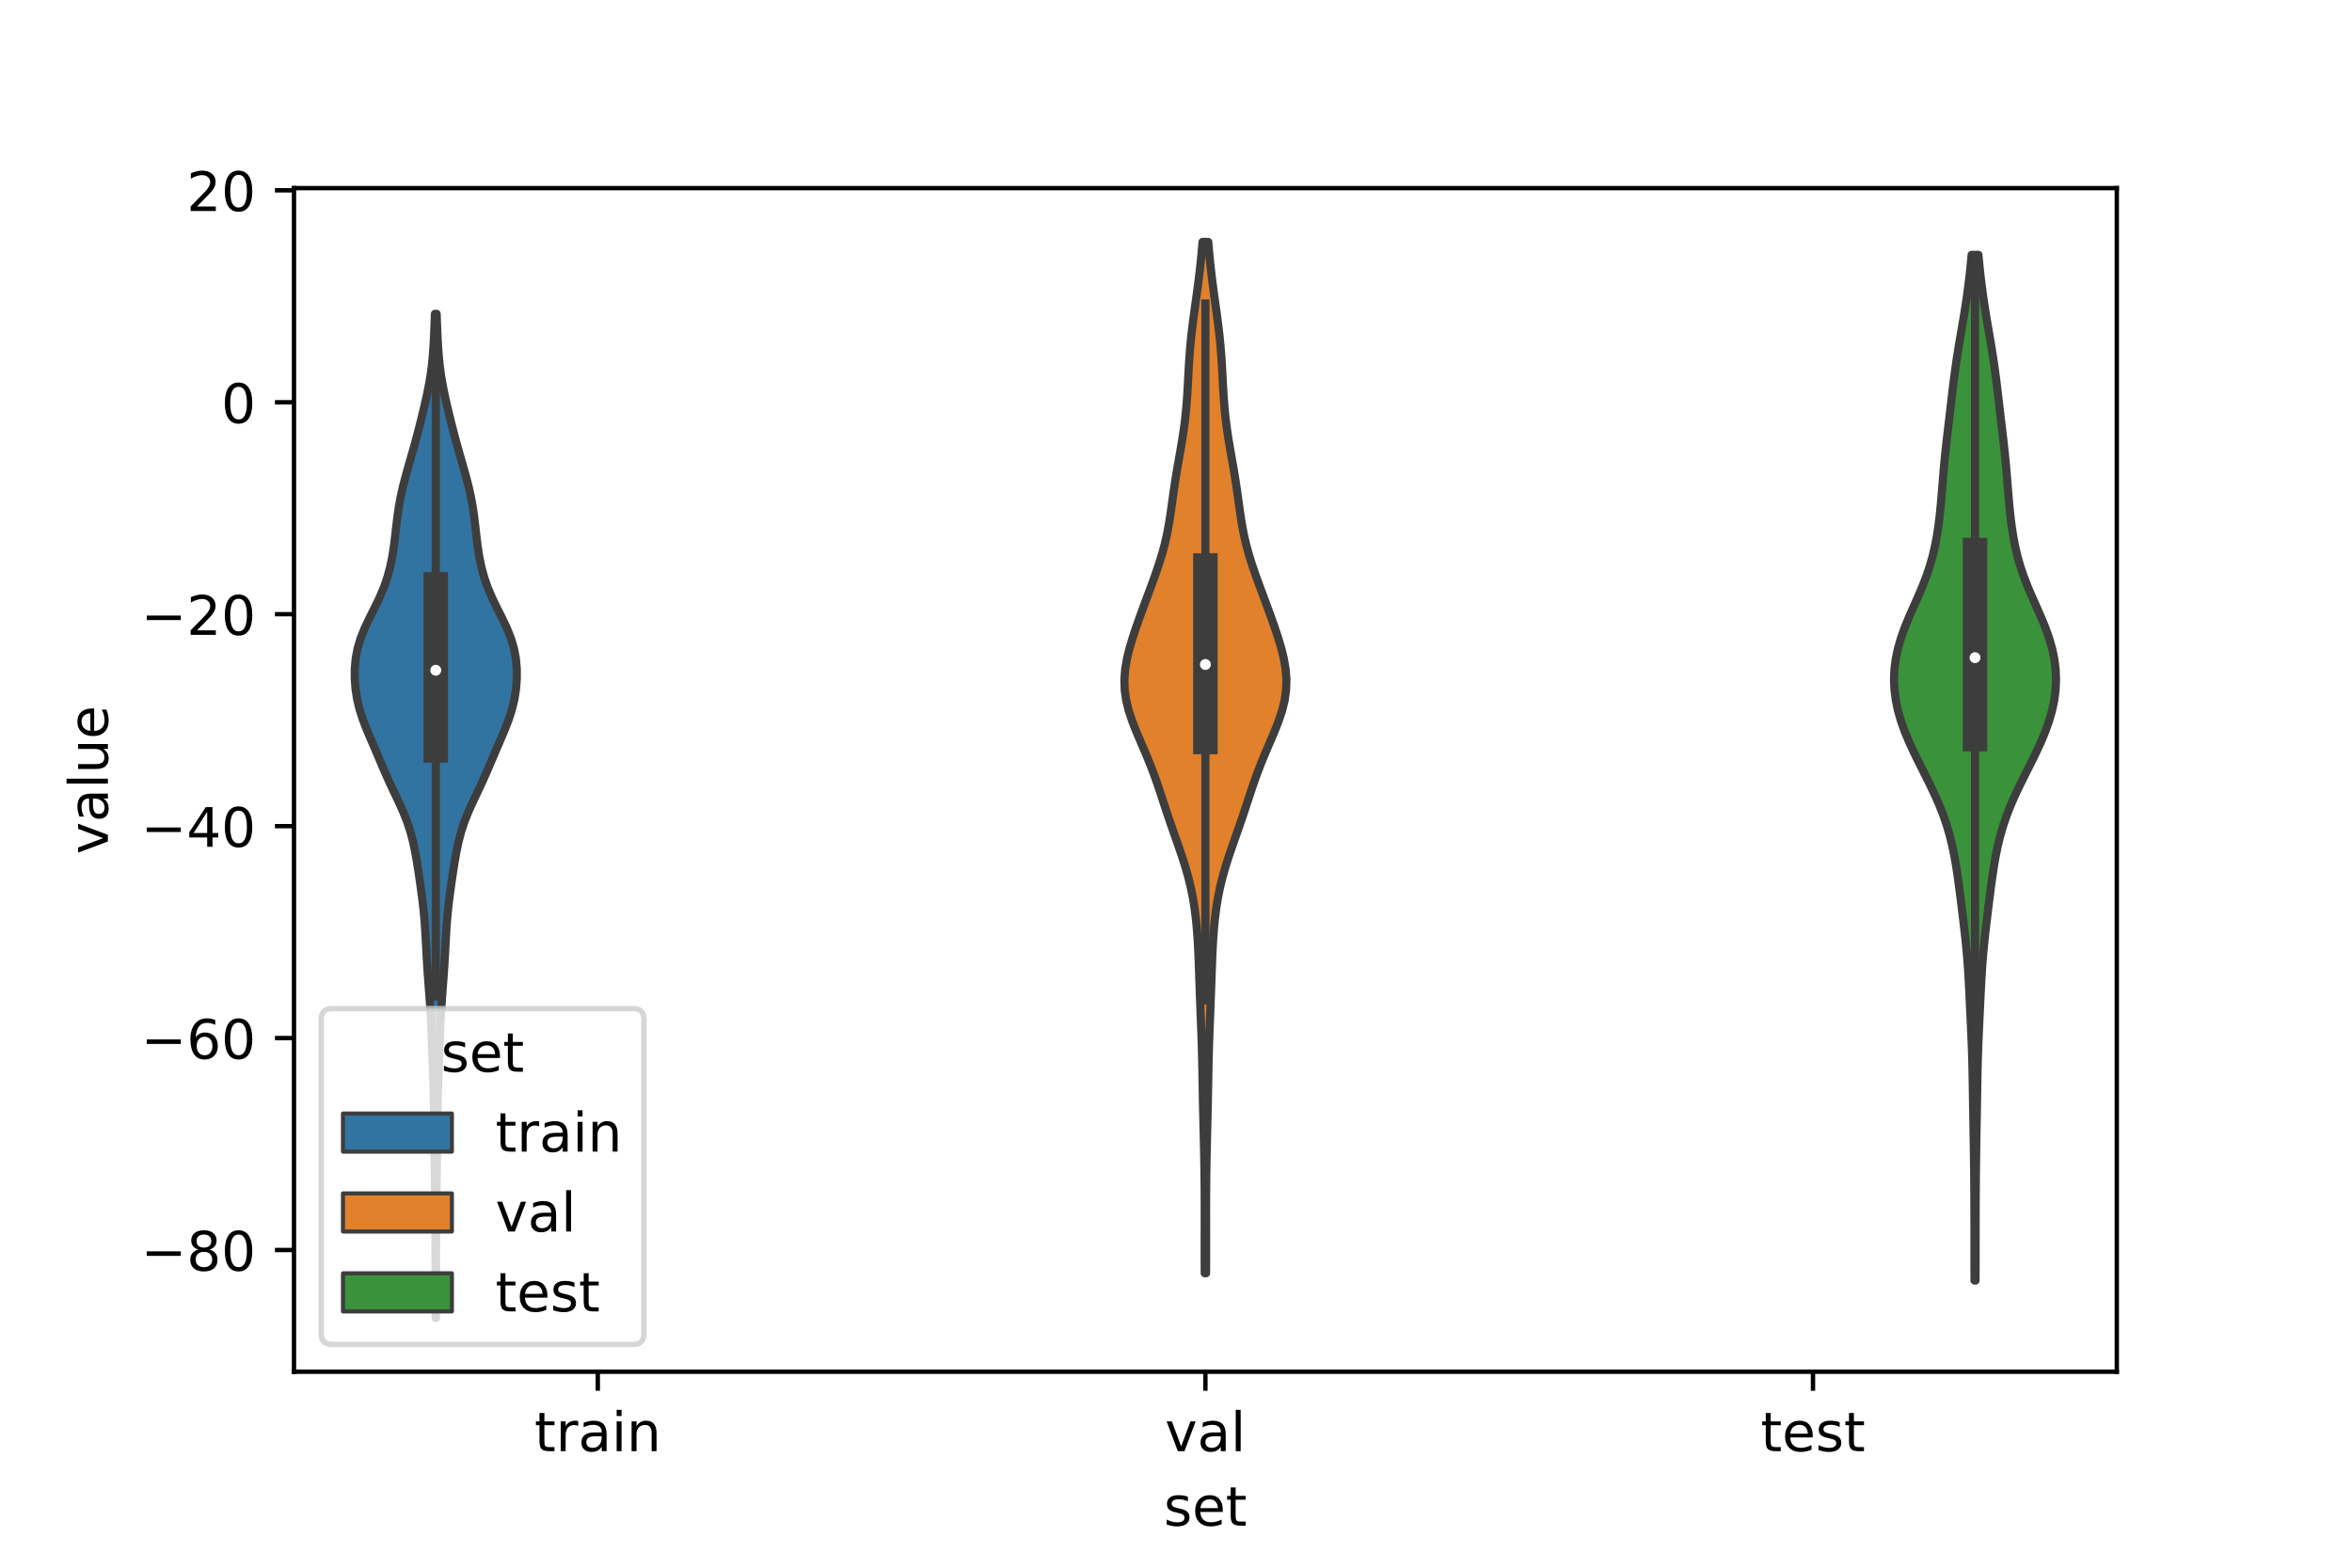 <?xml version="1.0" encoding="utf-8" standalone="no"?>
<!DOCTYPE svg PUBLIC "-//W3C//DTD SVG 1.1//EN"
  "http://www.w3.org/Graphics/SVG/1.1/DTD/svg11.dtd">
<!-- Created with matplotlib (https://matplotlib.org/) -->
<svg height="288pt" version="1.1" viewBox="0 0 432 288" width="432pt" xmlns="http://www.w3.org/2000/svg" xmlns:xlink="http://www.w3.org/1999/xlink">
 <defs>
  <style type="text/css">*{stroke-linecap:butt;stroke-linejoin:round;}</style>
 </defs>
 <g id="figure_1">
  <g id="patch_1">
   <path d="M 0 288 
L 432 288 
L 432 0 
L 0 0 
z
" style="fill:#ffffff;"/>
  </g>
  <g id="axes_1">
   <g id="patch_2">
    <path d="M 54 252 
L 388.8 252 
L 388.8 34.56 
L 54 34.56 
z
" style="fill:#ffffff;"/>
   </g>
   <g id="PolyCollection_1">
    <defs>
     <path d="M 80.082 -45.884 
L 79.998 -45.884 
L 79.994 -47.747 
L 79.993 -49.61 
L 79.995 -51.473 
L 79.995 -53.336 
L 79.994 -55.2 
L 79.99 -57.063 
L 79.983 -58.926 
L 79.972 -60.789 
L 79.959 -62.652 
L 79.943 -64.515 
L 79.925 -66.379 
L 79.906 -68.242 
L 79.886 -70.105 
L 79.865 -71.968 
L 79.842 -73.831 
L 79.819 -75.695 
L 79.797 -77.558 
L 79.778 -79.421 
L 79.759 -81.284 
L 79.737 -83.147 
L 79.705 -85.011 
L 79.662 -86.874 
L 79.606 -88.737 
L 79.542 -90.6 
L 79.476 -92.463 
L 79.41 -94.326 
L 79.346 -96.19 
L 79.277 -98.053 
L 79.195 -99.916 
L 79.093 -101.779 
L 78.971 -103.642 
L 78.835 -105.506 
L 78.693 -107.369 
L 78.558 -109.232 
L 78.436 -111.095 
L 78.329 -112.958 
L 78.231 -114.821 
L 78.128 -116.685 
L 78.001 -118.548 
L 77.837 -120.411 
L 77.632 -122.274 
L 77.394 -124.137 
L 77.135 -126.001 
L 76.861 -127.864 
L 76.568 -129.727 
L 76.237 -131.59 
L 75.841 -133.453 
L 75.346 -135.316 
L 74.726 -137.18 
L 73.975 -139.043 
L 73.127 -140.906 
L 72.239 -142.769 
L 71.37 -144.632 
L 70.545 -146.496 
L 69.753 -148.359 
L 68.961 -150.222 
L 68.158 -152.085 
L 67.368 -153.948 
L 66.647 -155.811 
L 66.047 -157.675 
L 65.598 -159.538 
L 65.305 -161.401 
L 65.16 -163.264 
L 65.162 -165.127 
L 65.325 -166.991 
L 65.676 -168.854 
L 66.229 -170.717 
L 66.974 -172.58 
L 67.856 -174.443 
L 68.793 -176.307 
L 69.693 -178.17 
L 70.486 -180.033 
L 71.137 -181.896 
L 71.645 -183.759 
L 72.031 -185.622 
L 72.326 -187.486 
L 72.56 -189.349 
L 72.769 -191.212 
L 72.992 -193.075 
L 73.262 -194.938 
L 73.604 -196.802 
L 74.023 -198.665 
L 74.507 -200.528 
L 75.032 -202.391 
L 75.568 -204.254 
L 76.096 -206.117 
L 76.601 -207.981 
L 77.084 -209.844 
L 77.547 -211.707 
L 77.992 -213.57 
L 78.41 -215.433 
L 78.784 -217.297 
L 79.097 -219.16 
L 79.339 -221.023 
L 79.516 -222.886 
L 79.643 -224.749 
L 79.738 -226.612 
L 79.814 -228.476 
L 79.879 -230.339 
L 80.201 -230.339 
L 80.201 -230.339 
L 80.266 -228.476 
L 80.342 -226.612 
L 80.437 -224.749 
L 80.564 -222.886 
L 80.741 -221.023 
L 80.983 -219.16 
L 81.296 -217.297 
L 81.67 -215.433 
L 82.088 -213.57 
L 82.533 -211.707 
L 82.996 -209.844 
L 83.479 -207.981 
L 83.984 -206.117 
L 84.512 -204.254 
L 85.048 -202.391 
L 85.573 -200.528 
L 86.057 -198.665 
L 86.476 -196.802 
L 86.818 -194.938 
L 87.088 -193.075 
L 87.311 -191.212 
L 87.52 -189.349 
L 87.754 -187.486 
L 88.049 -185.622 
L 88.435 -183.759 
L 88.943 -181.896 
L 89.594 -180.033 
L 90.387 -178.17 
L 91.287 -176.307 
L 92.224 -174.443 
L 93.106 -172.58 
L 93.851 -170.717 
L 94.404 -168.854 
L 94.755 -166.991 
L 94.918 -165.127 
L 94.92 -163.264 
L 94.775 -161.401 
L 94.482 -159.538 
L 94.033 -157.675 
L 93.433 -155.811 
L 92.712 -153.948 
L 91.922 -152.085 
L 91.119 -150.222 
L 90.327 -148.359 
L 89.535 -146.496 
L 88.71 -144.632 
L 87.841 -142.769 
L 86.953 -140.906 
L 86.105 -139.043 
L 85.354 -137.18 
L 84.734 -135.316 
L 84.239 -133.453 
L 83.843 -131.59 
L 83.512 -129.727 
L 83.219 -127.864 
L 82.945 -126.001 
L 82.686 -124.137 
L 82.448 -122.274 
L 82.243 -120.411 
L 82.079 -118.548 
L 81.952 -116.685 
L 81.849 -114.821 
L 81.751 -112.958 
L 81.644 -111.095 
L 81.522 -109.232 
L 81.387 -107.369 
L 81.245 -105.506 
L 81.109 -103.642 
L 80.987 -101.779 
L 80.885 -99.916 
L 80.803 -98.053 
L 80.734 -96.19 
L 80.67 -94.326 
L 80.604 -92.463 
L 80.538 -90.6 
L 80.474 -88.737 
L 80.418 -86.874 
L 80.375 -85.011 
L 80.343 -83.147 
L 80.321 -81.284 
L 80.302 -79.421 
L 80.283 -77.558 
L 80.261 -75.695 
L 80.238 -73.831 
L 80.215 -71.968 
L 80.194 -70.105 
L 80.174 -68.242 
L 80.155 -66.379 
L 80.137 -64.515 
L 80.121 -62.652 
L 80.108 -60.789 
L 80.097 -58.926 
L 80.09 -57.063 
L 80.086 -55.2 
L 80.085 -53.336 
L 80.085 -51.473 
L 80.087 -49.61 
L 80.086 -47.747 
L 80.082 -45.884 
z
" id="m69638e356c" style="stroke:#3d3d3d;stroke-width:1.5;"/>
    </defs>
    <g clip-path="url(#p23a1c3b9c9)">
     <use style="fill:#3274a1;stroke:#3d3d3d;stroke-width:1.5;" x="0" xlink:href="#m69638e356c" y="288"/>
    </g>
   </g>
   <g id="PolyCollection_2">
    <defs>
     <path d="M 221.521 -54.091 
L 221.279 -54.091 
L 221.27 -56.005 
L 221.266 -57.919 
L 221.267 -59.833 
L 221.27 -61.747 
L 221.273 -63.66 
L 221.274 -65.574 
L 221.271 -67.488 
L 221.262 -69.402 
L 221.246 -71.316 
L 221.222 -73.229 
L 221.189 -75.143 
L 221.15 -77.057 
L 221.105 -78.971 
L 221.058 -80.884 
L 221.011 -82.798 
L 220.968 -84.712 
L 220.93 -86.626 
L 220.896 -88.54 
L 220.862 -90.453 
L 220.826 -92.367 
L 220.781 -94.281 
L 220.727 -96.195 
L 220.662 -98.109 
L 220.589 -100.022 
L 220.513 -101.936 
L 220.438 -103.85 
L 220.367 -105.764 
L 220.3 -107.677 
L 220.235 -109.591 
L 220.166 -111.505 
L 220.084 -113.419 
L 219.979 -115.333 
L 219.842 -117.246 
L 219.659 -119.16 
L 219.42 -121.074 
L 219.113 -122.988 
L 218.73 -124.902 
L 218.265 -126.815 
L 217.722 -128.729 
L 217.113 -130.643 
L 216.459 -132.557 
L 215.785 -134.47 
L 215.114 -136.384 
L 214.462 -138.298 
L 213.829 -140.212 
L 213.202 -142.126 
L 212.559 -144.039 
L 211.875 -145.953 
L 211.137 -147.867 
L 210.345 -149.781 
L 209.523 -151.695 
L 208.708 -153.608 
L 207.955 -155.522 
L 207.318 -157.436 
L 206.847 -159.35 
L 206.576 -161.264 
L 206.52 -163.177 
L 206.669 -165.091 
L 206.998 -167.005 
L 207.467 -168.919 
L 208.037 -170.832 
L 208.673 -172.746 
L 209.349 -174.66 
L 210.048 -176.574 
L 210.759 -178.488 
L 211.469 -180.401 
L 212.163 -182.315 
L 212.821 -184.229 
L 213.419 -186.143 
L 213.939 -188.057 
L 214.374 -189.97 
L 214.728 -191.884 
L 215.024 -193.798 
L 215.29 -195.712 
L 215.554 -197.625 
L 215.838 -199.539 
L 216.148 -201.453 
L 216.48 -203.367 
L 216.818 -205.281 
L 217.141 -207.194 
L 217.432 -209.108 
L 217.678 -211.022 
L 217.875 -212.936 
L 218.026 -214.85 
L 218.145 -216.763 
L 218.246 -218.677 
L 218.349 -220.591 
L 218.471 -222.505 
L 218.624 -224.418 
L 218.813 -226.332 
L 219.037 -228.246 
L 219.287 -230.16 
L 219.552 -232.074 
L 219.818 -233.987 
L 220.073 -235.901 
L 220.31 -237.815 
L 220.524 -239.729 
L 220.712 -241.643 
L 220.873 -243.556 
L 221.927 -243.556 
L 221.927 -243.556 
L 222.088 -241.643 
L 222.276 -239.729 
L 222.49 -237.815 
L 222.727 -235.901 
L 222.982 -233.987 
L 223.248 -232.074 
L 223.513 -230.16 
L 223.763 -228.246 
L 223.987 -226.332 
L 224.176 -224.418 
L 224.329 -222.505 
L 224.451 -220.591 
L 224.554 -218.677 
L 224.655 -216.763 
L 224.774 -214.85 
L 224.925 -212.936 
L 225.122 -211.022 
L 225.368 -209.108 
L 225.659 -207.194 
L 225.982 -205.281 
L 226.32 -203.367 
L 226.652 -201.453 
L 226.962 -199.539 
L 227.246 -197.625 
L 227.51 -195.712 
L 227.776 -193.798 
L 228.072 -191.884 
L 228.426 -189.97 
L 228.861 -188.057 
L 229.381 -186.143 
L 229.979 -184.229 
L 230.637 -182.315 
L 231.331 -180.401 
L 232.041 -178.488 
L 232.752 -176.574 
L 233.451 -174.66 
L 234.127 -172.746 
L 234.763 -170.832 
L 235.333 -168.919 
L 235.802 -167.005 
L 236.131 -165.091 
L 236.28 -163.177 
L 236.224 -161.264 
L 235.953 -159.35 
L 235.482 -157.436 
L 234.845 -155.522 
L 234.092 -153.608 
L 233.277 -151.695 
L 232.455 -149.781 
L 231.663 -147.867 
L 230.925 -145.953 
L 230.241 -144.039 
L 229.598 -142.126 
L 228.971 -140.212 
L 228.338 -138.298 
L 227.686 -136.384 
L 227.015 -134.47 
L 226.341 -132.557 
L 225.687 -130.643 
L 225.078 -128.729 
L 224.535 -126.815 
L 224.07 -124.902 
L 223.687 -122.988 
L 223.38 -121.074 
L 223.141 -119.16 
L 222.958 -117.246 
L 222.821 -115.333 
L 222.716 -113.419 
L 222.634 -111.505 
L 222.565 -109.591 
L 222.5 -107.677 
L 222.433 -105.764 
L 222.362 -103.85 
L 222.287 -101.936 
L 222.211 -100.022 
L 222.138 -98.109 
L 222.073 -96.195 
L 222.019 -94.281 
L 221.974 -92.367 
L 221.938 -90.453 
L 221.904 -88.54 
L 221.87 -86.626 
L 221.832 -84.712 
L 221.789 -82.798 
L 221.742 -80.884 
L 221.695 -78.971 
L 221.65 -77.057 
L 221.611 -75.143 
L 221.578 -73.229 
L 221.554 -71.316 
L 221.538 -69.402 
L 221.529 -67.488 
L 221.526 -65.574 
L 221.527 -63.66 
L 221.53 -61.747 
L 221.533 -59.833 
L 221.534 -57.919 
L 221.53 -56.005 
L 221.521 -54.091 
z
" id="m59a3f25906" style="stroke:#3d3d3d;stroke-width:1.5;"/>
    </defs>
    <g clip-path="url(#p23a1c3b9c9)">
     <use style="fill:#e1812c;stroke:#3d3d3d;stroke-width:1.5;" x="0" xlink:href="#m59a3f25906" y="288"/>
    </g>
   </g>
   <g id="PolyCollection_3">
    <defs>
     <path d="M 362.851 -52.749 
L 362.669 -52.749 
L 362.662 -54.652 
L 362.657 -56.555 
L 362.656 -58.459 
L 362.656 -60.362 
L 362.655 -62.266 
L 362.652 -64.169 
L 362.646 -66.072 
L 362.636 -67.976 
L 362.623 -69.879 
L 362.607 -71.783 
L 362.587 -73.686 
L 362.564 -75.589 
L 362.536 -77.493 
L 362.505 -79.396 
L 362.471 -81.3 
L 362.437 -83.203 
L 362.404 -85.106 
L 362.374 -87.01 
L 362.343 -88.913 
L 362.308 -90.817 
L 362.265 -92.72 
L 362.209 -94.623 
L 362.14 -96.527 
L 362.059 -98.43 
L 361.972 -100.334 
L 361.882 -102.237 
L 361.791 -104.14 
L 361.699 -106.044 
L 361.599 -107.947 
L 361.483 -109.851 
L 361.345 -111.754 
L 361.18 -113.657 
L 360.989 -115.561 
L 360.776 -117.464 
L 360.55 -119.368 
L 360.317 -121.271 
L 360.08 -123.174 
L 359.836 -125.078 
L 359.576 -126.981 
L 359.288 -128.885 
L 358.956 -130.788 
L 358.563 -132.691 
L 358.091 -134.595 
L 357.53 -136.498 
L 356.87 -138.402 
L 356.113 -140.305 
L 355.269 -142.208 
L 354.357 -144.112 
L 353.406 -146.015 
L 352.446 -147.919 
L 351.512 -149.822 
L 350.635 -151.725 
L 349.844 -153.629 
L 349.164 -155.532 
L 348.615 -157.436 
L 348.212 -159.339 
L 347.965 -161.242 
L 347.88 -163.146 
L 347.959 -165.049 
L 348.2 -166.953 
L 348.601 -168.856 
L 349.15 -170.759 
L 349.829 -172.663 
L 350.607 -174.566 
L 351.444 -176.47 
L 352.291 -178.373 
L 353.101 -180.276 
L 353.838 -182.18 
L 354.477 -184.083 
L 355.012 -185.987 
L 355.447 -187.89 
L 355.796 -189.793 
L 356.077 -191.697 
L 356.304 -193.6 
L 356.492 -195.504 
L 356.655 -197.407 
L 356.807 -199.31 
L 356.962 -201.214 
L 357.132 -203.117 
L 357.322 -205.021 
L 357.532 -206.924 
L 357.754 -208.827 
L 357.982 -210.731 
L 358.206 -212.634 
L 358.428 -214.538 
L 358.651 -216.441 
L 358.884 -218.344 
L 359.136 -220.248 
L 359.414 -222.151 
L 359.715 -224.055 
L 360.034 -225.958 
L 360.361 -227.861 
L 360.682 -229.765 
L 360.988 -231.668 
L 361.271 -233.572 
L 361.528 -235.475 
L 361.757 -237.378 
L 361.96 -239.282 
L 362.139 -241.185 
L 363.381 -241.185 
L 363.381 -241.185 
L 363.56 -239.282 
L 363.763 -237.378 
L 363.992 -235.475 
L 364.249 -233.572 
L 364.532 -231.668 
L 364.838 -229.765 
L 365.159 -227.861 
L 365.486 -225.958 
L 365.805 -224.055 
L 366.106 -222.151 
L 366.384 -220.248 
L 366.636 -218.344 
L 366.869 -216.441 
L 367.092 -214.538 
L 367.314 -212.634 
L 367.538 -210.731 
L 367.766 -208.827 
L 367.988 -206.924 
L 368.198 -205.021 
L 368.388 -203.117 
L 368.558 -201.214 
L 368.713 -199.31 
L 368.865 -197.407 
L 369.028 -195.504 
L 369.216 -193.6 
L 369.443 -191.697 
L 369.724 -189.793 
L 370.073 -187.89 
L 370.508 -185.987 
L 371.043 -184.083 
L 371.682 -182.18 
L 372.419 -180.276 
L 373.229 -178.373 
L 374.076 -176.47 
L 374.913 -174.566 
L 375.691 -172.663 
L 376.37 -170.759 
L 376.919 -168.856 
L 377.32 -166.953 
L 377.561 -165.049 
L 377.64 -163.146 
L 377.555 -161.242 
L 377.308 -159.339 
L 376.905 -157.436 
L 376.356 -155.532 
L 375.676 -153.629 
L 374.885 -151.725 
L 374.008 -149.822 
L 373.074 -147.919 
L 372.114 -146.015 
L 371.163 -144.112 
L 370.251 -142.208 
L 369.407 -140.305 
L 368.65 -138.402 
L 367.99 -136.498 
L 367.429 -134.595 
L 366.957 -132.691 
L 366.564 -130.788 
L 366.232 -128.885 
L 365.944 -126.981 
L 365.684 -125.078 
L 365.44 -123.174 
L 365.203 -121.271 
L 364.97 -119.368 
L 364.744 -117.464 
L 364.531 -115.561 
L 364.34 -113.657 
L 364.175 -111.754 
L 364.037 -109.851 
L 363.921 -107.947 
L 363.821 -106.044 
L 363.729 -104.14 
L 363.638 -102.237 
L 363.548 -100.334 
L 363.461 -98.43 
L 363.38 -96.527 
L 363.311 -94.623 
L 363.255 -92.72 
L 363.212 -90.817 
L 363.177 -88.913 
L 363.146 -87.01 
L 363.116 -85.106 
L 363.083 -83.203 
L 363.049 -81.3 
L 363.015 -79.396 
L 362.984 -77.493 
L 362.956 -75.589 
L 362.933 -73.686 
L 362.913 -71.783 
L 362.897 -69.879 
L 362.884 -67.976 
L 362.874 -66.072 
L 362.868 -64.169 
L 362.865 -62.266 
L 362.864 -60.362 
L 362.864 -58.459 
L 362.863 -56.555 
L 362.858 -54.652 
L 362.851 -52.749 
z
" id="ma7976e8ee6" style="stroke:#3d3d3d;stroke-width:1.5;"/>
    </defs>
    <g clip-path="url(#p23a1c3b9c9)">
     <use style="fill:#3a923a;stroke:#3d3d3d;stroke-width:1.5;" x="0" xlink:href="#ma7976e8ee6" y="288"/>
    </g>
   </g>
   <g id="patch_3">
    <path clip-path="url(#p23a1c3b9c9)" d="M 109.8 73.9 
L 109.8 73.9 
L 109.8 73.9 
L 109.8 73.9 
z
" style="fill:#3274a1;stroke:#3d3d3d;stroke-linejoin:miter;stroke-width:0.75;"/>
   </g>
   <g id="patch_4">
    <path clip-path="url(#p23a1c3b9c9)" d="M 109.8 73.9 
L 109.8 73.9 
L 109.8 73.9 
L 109.8 73.9 
z
" style="fill:#e1812c;stroke:#3d3d3d;stroke-linejoin:miter;stroke-width:0.75;"/>
   </g>
   <g id="patch_5">
    <path clip-path="url(#p23a1c3b9c9)" d="M 109.8 73.9 
L 109.8 73.9 
L 109.8 73.9 
L 109.8 73.9 
z
" style="fill:#3a923a;stroke:#3d3d3d;stroke-linejoin:miter;stroke-width:0.75;"/>
   </g>
   <g id="matplotlib.axis_1">
    <g id="xtick_1">
     <g id="line2d_1">
      <defs>
       <path d="M 0 0 
L 0 3.5 
" id="m23b14fe191" style="stroke:#000000;stroke-width:0.8;"/>
      </defs>
      <g>
       <use style="stroke:#000000;stroke-width:0.8;" x="109.8" xlink:href="#m23b14fe191" y="252"/>
      </g>
     </g>
     <g id="text_1">
      <!-- train -->
      <g transform="translate(98.162 266.598)scale(0.1 -0.1)">
       <defs>
        <path d="M 18.312 70.219 
L 18.312 54.688 
L 36.812 54.688 
L 36.812 47.703 
L 18.312 47.703 
L 18.312 18.016 
Q 18.312 11.328 20.141 9.422 
Q 21.969 7.516 27.594 7.516 
L 36.812 7.516 
L 36.812 0 
L 27.594 0 
Q 17.188 0 13.234 3.875 
Q 9.281 7.766 9.281 18.016 
L 9.281 47.703 
L 2.688 47.703 
L 2.688 54.688 
L 9.281 54.688 
L 9.281 70.219 
z
" id="DejaVuSans-116"/>
        <path d="M 41.109 46.297 
Q 39.594 47.172 37.812 47.578 
Q 36.031 48 33.891 48 
Q 26.266 48 22.188 43.047 
Q 18.109 38.094 18.109 28.812 
L 18.109 0 
L 9.078 0 
L 9.078 54.688 
L 18.109 54.688 
L 18.109 46.188 
Q 20.953 51.172 25.484 53.578 
Q 30.031 56 36.531 56 
Q 37.453 56 38.578 55.875 
Q 39.703 55.766 41.062 55.516 
z
" id="DejaVuSans-114"/>
        <path d="M 34.281 27.484 
Q 23.391 27.484 19.188 25 
Q 14.984 22.516 14.984 16.5 
Q 14.984 11.719 18.141 8.906 
Q 21.297 6.109 26.703 6.109 
Q 34.188 6.109 38.703 11.406 
Q 43.219 16.703 43.219 25.484 
L 43.219 27.484 
z
M 52.203 31.203 
L 52.203 0 
L 43.219 0 
L 43.219 8.297 
Q 40.141 3.328 35.547 0.953 
Q 30.953 -1.422 24.312 -1.422 
Q 15.922 -1.422 10.953 3.297 
Q 6 8.016 6 15.922 
Q 6 25.141 12.172 29.828 
Q 18.359 34.516 30.609 34.516 
L 43.219 34.516 
L 43.219 35.406 
Q 43.219 41.609 39.141 45 
Q 35.062 48.391 27.688 48.391 
Q 23 48.391 18.547 47.266 
Q 14.109 46.141 10.016 43.891 
L 10.016 52.203 
Q 14.938 54.109 19.578 55.047 
Q 24.219 56 28.609 56 
Q 40.484 56 46.344 49.844 
Q 52.203 43.703 52.203 31.203 
z
" id="DejaVuSans-97"/>
        <path d="M 9.422 54.688 
L 18.406 54.688 
L 18.406 0 
L 9.422 0 
z
M 9.422 75.984 
L 18.406 75.984 
L 18.406 64.594 
L 9.422 64.594 
z
" id="DejaVuSans-105"/>
        <path d="M 54.891 33.016 
L 54.891 0 
L 45.906 0 
L 45.906 32.719 
Q 45.906 40.484 42.875 44.328 
Q 39.844 48.188 33.797 48.188 
Q 26.516 48.188 22.312 43.547 
Q 18.109 38.922 18.109 30.906 
L 18.109 0 
L 9.078 0 
L 9.078 54.688 
L 18.109 54.688 
L 18.109 46.188 
Q 21.344 51.125 25.703 53.562 
Q 30.078 56 35.797 56 
Q 45.219 56 50.047 50.172 
Q 54.891 44.344 54.891 33.016 
z
" id="DejaVuSans-110"/>
       </defs>
       <use xlink:href="#DejaVuSans-116"/>
       <use x="39.209" xlink:href="#DejaVuSans-114"/>
       <use x="80.322" xlink:href="#DejaVuSans-97"/>
       <use x="141.602" xlink:href="#DejaVuSans-105"/>
       <use x="169.385" xlink:href="#DejaVuSans-110"/>
      </g>
     </g>
    </g>
    <g id="xtick_2">
     <g id="line2d_2">
      <g>
       <use style="stroke:#000000;stroke-width:0.8;" x="221.4" xlink:href="#m23b14fe191" y="252"/>
      </g>
     </g>
     <g id="text_2">
      <!-- val -->
      <g transform="translate(213.988 266.598)scale(0.1 -0.1)">
       <defs>
        <path d="M 2.984 54.688 
L 12.5 54.688 
L 29.594 8.797 
L 46.688 54.688 
L 56.203 54.688 
L 35.688 0 
L 23.484 0 
z
" id="DejaVuSans-118"/>
        <path d="M 9.422 75.984 
L 18.406 75.984 
L 18.406 0 
L 9.422 0 
z
" id="DejaVuSans-108"/>
       </defs>
       <use xlink:href="#DejaVuSans-118"/>
       <use x="59.18" xlink:href="#DejaVuSans-97"/>
       <use x="120.459" xlink:href="#DejaVuSans-108"/>
      </g>
     </g>
    </g>
    <g id="xtick_3">
     <g id="line2d_3">
      <g>
       <use style="stroke:#000000;stroke-width:0.8;" x="333" xlink:href="#m23b14fe191" y="252"/>
      </g>
     </g>
     <g id="text_3">
      <!-- test -->
      <g transform="translate(323.398 266.598)scale(0.1 -0.1)">
       <defs>
        <path d="M 56.203 29.594 
L 56.203 25.203 
L 14.891 25.203 
Q 15.484 15.922 20.484 11.062 
Q 25.484 6.203 34.422 6.203 
Q 39.594 6.203 44.453 7.469 
Q 49.312 8.734 54.109 11.281 
L 54.109 2.781 
Q 49.266 0.734 44.188 -0.344 
Q 39.109 -1.422 33.891 -1.422 
Q 20.797 -1.422 13.156 6.188 
Q 5.516 13.812 5.516 26.812 
Q 5.516 40.234 12.766 48.109 
Q 20.016 56 32.328 56 
Q 43.359 56 49.781 48.891 
Q 56.203 41.797 56.203 29.594 
z
M 47.219 32.234 
Q 47.125 39.594 43.094 43.984 
Q 39.062 48.391 32.422 48.391 
Q 24.906 48.391 20.391 44.141 
Q 15.875 39.891 15.188 32.172 
z
" id="DejaVuSans-101"/>
        <path d="M 44.281 53.078 
L 44.281 44.578 
Q 40.484 46.531 36.375 47.5 
Q 32.281 48.484 27.875 48.484 
Q 21.188 48.484 17.844 46.438 
Q 14.5 44.391 14.5 40.281 
Q 14.5 37.156 16.891 35.375 
Q 19.281 33.594 26.516 31.984 
L 29.594 31.297 
Q 39.156 29.25 43.188 25.516 
Q 47.219 21.781 47.219 15.094 
Q 47.219 7.469 41.188 3.016 
Q 35.156 -1.422 24.609 -1.422 
Q 20.219 -1.422 15.453 -0.562 
Q 10.688 0.297 5.422 2 
L 5.422 11.281 
Q 10.406 8.688 15.234 7.391 
Q 20.062 6.109 24.812 6.109 
Q 31.156 6.109 34.562 8.281 
Q 37.984 10.453 37.984 14.406 
Q 37.984 18.062 35.516 20.016 
Q 33.062 21.969 24.703 23.781 
L 21.578 24.516 
Q 13.234 26.266 9.516 29.906 
Q 5.812 33.547 5.812 39.891 
Q 5.812 47.609 11.281 51.797 
Q 16.75 56 26.812 56 
Q 31.781 56 36.172 55.266 
Q 40.578 54.547 44.281 53.078 
z
" id="DejaVuSans-115"/>
       </defs>
       <use xlink:href="#DejaVuSans-116"/>
       <use x="39.209" xlink:href="#DejaVuSans-101"/>
       <use x="100.732" xlink:href="#DejaVuSans-115"/>
       <use x="152.832" xlink:href="#DejaVuSans-116"/>
      </g>
     </g>
    </g>
    <g id="text_4">
     <!-- set -->
     <g transform="translate(213.759 280.277)scale(0.1 -0.1)">
      <use xlink:href="#DejaVuSans-115"/>
      <use x="52.1" xlink:href="#DejaVuSans-101"/>
      <use x="113.623" xlink:href="#DejaVuSans-116"/>
     </g>
    </g>
   </g>
   <g id="matplotlib.axis_2">
    <g id="ytick_1">
     <g id="line2d_4">
      <defs>
       <path d="M 0 0 
L -3.5 0 
" id="me8e8235049" style="stroke:#000000;stroke-width:0.8;"/>
      </defs>
      <g>
       <use style="stroke:#000000;stroke-width:0.8;" x="54" xlink:href="#me8e8235049" y="229.637"/>
      </g>
     </g>
     <g id="text_5">
      <!-- −80 -->
      <g transform="translate(25.895 233.436)scale(0.1 -0.1)">
       <defs>
        <path d="M 10.594 35.5 
L 73.188 35.5 
L 73.188 27.203 
L 10.594 27.203 
z
" id="DejaVuSans-8722"/>
        <path d="M 31.781 34.625 
Q 24.75 34.625 20.719 30.859 
Q 16.703 27.094 16.703 20.516 
Q 16.703 13.922 20.719 10.156 
Q 24.75 6.391 31.781 6.391 
Q 38.812 6.391 42.859 10.172 
Q 46.922 13.969 46.922 20.516 
Q 46.922 27.094 42.891 30.859 
Q 38.875 34.625 31.781 34.625 
z
M 21.922 38.812 
Q 15.578 40.375 12.031 44.719 
Q 8.5 49.078 8.5 55.328 
Q 8.5 64.062 14.719 69.141 
Q 20.953 74.219 31.781 74.219 
Q 42.672 74.219 48.875 69.141 
Q 55.078 64.062 55.078 55.328 
Q 55.078 49.078 51.531 44.719 
Q 48 40.375 41.703 38.812 
Q 48.828 37.156 52.797 32.312 
Q 56.781 27.484 56.781 20.516 
Q 56.781 9.906 50.312 4.234 
Q 43.844 -1.422 31.781 -1.422 
Q 19.734 -1.422 13.25 4.234 
Q 6.781 9.906 6.781 20.516 
Q 6.781 27.484 10.781 32.312 
Q 14.797 37.156 21.922 38.812 
z
M 18.312 54.391 
Q 18.312 48.734 21.844 45.562 
Q 25.391 42.391 31.781 42.391 
Q 38.141 42.391 41.719 45.562 
Q 45.312 48.734 45.312 54.391 
Q 45.312 60.062 41.719 63.234 
Q 38.141 66.406 31.781 66.406 
Q 25.391 66.406 21.844 63.234 
Q 18.312 60.062 18.312 54.391 
z
" id="DejaVuSans-56"/>
        <path d="M 31.781 66.406 
Q 24.172 66.406 20.328 58.906 
Q 16.5 51.422 16.5 36.375 
Q 16.5 21.391 20.328 13.891 
Q 24.172 6.391 31.781 6.391 
Q 39.453 6.391 43.281 13.891 
Q 47.125 21.391 47.125 36.375 
Q 47.125 51.422 43.281 58.906 
Q 39.453 66.406 31.781 66.406 
z
M 31.781 74.219 
Q 44.047 74.219 50.516 64.516 
Q 56.984 54.828 56.984 36.375 
Q 56.984 17.969 50.516 8.266 
Q 44.047 -1.422 31.781 -1.422 
Q 19.531 -1.422 13.062 8.266 
Q 6.594 17.969 6.594 36.375 
Q 6.594 54.828 13.062 64.516 
Q 19.531 74.219 31.781 74.219 
z
" id="DejaVuSans-48"/>
       </defs>
       <use xlink:href="#DejaVuSans-8722"/>
       <use x="83.789" xlink:href="#DejaVuSans-56"/>
       <use x="147.412" xlink:href="#DejaVuSans-48"/>
      </g>
     </g>
    </g>
    <g id="ytick_2">
     <g id="line2d_5">
      <g>
       <use style="stroke:#000000;stroke-width:0.8;" x="54" xlink:href="#me8e8235049" y="190.702"/>
      </g>
     </g>
     <g id="text_6">
      <!-- −60 -->
      <g transform="translate(25.895 194.502)scale(0.1 -0.1)">
       <defs>
        <path d="M 33.016 40.375 
Q 26.375 40.375 22.484 35.828 
Q 18.609 31.297 18.609 23.391 
Q 18.609 15.531 22.484 10.953 
Q 26.375 6.391 33.016 6.391 
Q 39.656 6.391 43.531 10.953 
Q 47.406 15.531 47.406 23.391 
Q 47.406 31.297 43.531 35.828 
Q 39.656 40.375 33.016 40.375 
z
M 52.594 71.297 
L 52.594 62.312 
Q 48.875 64.062 45.094 64.984 
Q 41.312 65.922 37.594 65.922 
Q 27.828 65.922 22.672 59.328 
Q 17.531 52.734 16.797 39.406 
Q 19.672 43.656 24.016 45.922 
Q 28.375 48.188 33.594 48.188 
Q 44.578 48.188 50.953 41.516 
Q 57.328 34.859 57.328 23.391 
Q 57.328 12.156 50.688 5.359 
Q 44.047 -1.422 33.016 -1.422 
Q 20.359 -1.422 13.672 8.266 
Q 6.984 17.969 6.984 36.375 
Q 6.984 53.656 15.188 63.938 
Q 23.391 74.219 37.203 74.219 
Q 40.922 74.219 44.703 73.484 
Q 48.484 72.75 52.594 71.297 
z
" id="DejaVuSans-54"/>
       </defs>
       <use xlink:href="#DejaVuSans-8722"/>
       <use x="83.789" xlink:href="#DejaVuSans-54"/>
       <use x="147.412" xlink:href="#DejaVuSans-48"/>
      </g>
     </g>
    </g>
    <g id="ytick_3">
     <g id="line2d_6">
      <g>
       <use style="stroke:#000000;stroke-width:0.8;" x="54" xlink:href="#me8e8235049" y="151.768"/>
      </g>
     </g>
     <g id="text_7">
      <!-- −40 -->
      <g transform="translate(25.895 155.567)scale(0.1 -0.1)">
       <defs>
        <path d="M 37.797 64.312 
L 12.891 25.391 
L 37.797 25.391 
z
M 35.203 72.906 
L 47.609 72.906 
L 47.609 25.391 
L 58.016 25.391 
L 58.016 17.188 
L 47.609 17.188 
L 47.609 0 
L 37.797 0 
L 37.797 17.188 
L 4.891 17.188 
L 4.891 26.703 
z
" id="DejaVuSans-52"/>
       </defs>
       <use xlink:href="#DejaVuSans-8722"/>
       <use x="83.789" xlink:href="#DejaVuSans-52"/>
       <use x="147.412" xlink:href="#DejaVuSans-48"/>
      </g>
     </g>
    </g>
    <g id="ytick_4">
     <g id="line2d_7">
      <g>
       <use style="stroke:#000000;stroke-width:0.8;" x="54" xlink:href="#me8e8235049" y="112.834"/>
      </g>
     </g>
     <g id="text_8">
      <!-- −20 -->
      <g transform="translate(25.895 116.633)scale(0.1 -0.1)">
       <defs>
        <path d="M 19.188 8.297 
L 53.609 8.297 
L 53.609 0 
L 7.328 0 
L 7.328 8.297 
Q 12.938 14.109 22.625 23.891 
Q 32.328 33.688 34.812 36.531 
Q 39.547 41.844 41.422 45.531 
Q 43.312 49.219 43.312 52.781 
Q 43.312 58.594 39.234 62.25 
Q 35.156 65.922 28.609 65.922 
Q 23.969 65.922 18.812 64.312 
Q 13.672 62.703 7.812 59.422 
L 7.812 69.391 
Q 13.766 71.781 18.938 73 
Q 24.125 74.219 28.422 74.219 
Q 39.75 74.219 46.484 68.547 
Q 53.219 62.891 53.219 53.422 
Q 53.219 48.922 51.531 44.891 
Q 49.859 40.875 45.406 35.406 
Q 44.188 33.984 37.641 27.219 
Q 31.109 20.453 19.188 8.297 
z
" id="DejaVuSans-50"/>
       </defs>
       <use xlink:href="#DejaVuSans-8722"/>
       <use x="83.789" xlink:href="#DejaVuSans-50"/>
       <use x="147.412" xlink:href="#DejaVuSans-48"/>
      </g>
     </g>
    </g>
    <g id="ytick_5">
     <g id="line2d_8">
      <g>
       <use style="stroke:#000000;stroke-width:0.8;" x="54" xlink:href="#me8e8235049" y="73.9"/>
      </g>
     </g>
     <g id="text_9">
      <!-- 0 -->
      <g transform="translate(40.638 77.699)scale(0.1 -0.1)">
       <use xlink:href="#DejaVuSans-48"/>
      </g>
     </g>
    </g>
    <g id="ytick_6">
     <g id="line2d_9">
      <g>
       <use style="stroke:#000000;stroke-width:0.8;" x="54" xlink:href="#me8e8235049" y="34.966"/>
      </g>
     </g>
     <g id="text_10">
      <!-- 20 -->
      <g transform="translate(34.275 38.765)scale(0.1 -0.1)">
       <use xlink:href="#DejaVuSans-50"/>
       <use x="63.623" xlink:href="#DejaVuSans-48"/>
      </g>
     </g>
    </g>
    <g id="text_11">
     <!-- value -->
     <g transform="translate(19.816 156.938)rotate(-90)scale(0.1 -0.1)">
      <defs>
       <path d="M 8.5 21.578 
L 8.5 54.688 
L 17.484 54.688 
L 17.484 21.922 
Q 17.484 14.156 20.5 10.266 
Q 23.531 6.391 29.594 6.391 
Q 36.859 6.391 41.078 11.031 
Q 45.312 15.672 45.312 23.688 
L 45.312 54.688 
L 54.297 54.688 
L 54.297 0 
L 45.312 0 
L 45.312 8.406 
Q 42.047 3.422 37.719 1 
Q 33.406 -1.422 27.688 -1.422 
Q 18.266 -1.422 13.375 4.438 
Q 8.5 10.297 8.5 21.578 
z
M 31.109 56 
z
" id="DejaVuSans-117"/>
      </defs>
      <use xlink:href="#DejaVuSans-118"/>
      <use x="59.18" xlink:href="#DejaVuSans-97"/>
      <use x="120.459" xlink:href="#DejaVuSans-108"/>
      <use x="148.242" xlink:href="#DejaVuSans-117"/>
      <use x="211.621" xlink:href="#DejaVuSans-101"/>
     </g>
    </g>
   </g>
   <g id="line2d_10">
    <path clip-path="url(#p23a1c3b9c9)" d="M 80.04 183.08 
L 80.04 62.015 
" style="fill:none;stroke:#3d3d3d;stroke-linecap:square;stroke-width:1.5;"/>
   </g>
   <g id="line2d_11">
    <path clip-path="url(#p23a1c3b9c9)" d="M 80.04 137.863 
L 80.04 107.353 
" style="fill:none;stroke:#3d3d3d;stroke-linecap:square;stroke-width:4.5;"/>
   </g>
   <g id="line2d_12">
    <path clip-path="url(#p23a1c3b9c9)" d="M 221.4 183.812 
L 221.4 55.755 
" style="fill:none;stroke:#3d3d3d;stroke-linecap:square;stroke-width:1.5;"/>
   </g>
   <g id="line2d_13">
    <path clip-path="url(#p23a1c3b9c9)" d="M 221.4 136.318 
L 221.4 103.894 
" style="fill:none;stroke:#3d3d3d;stroke-linecap:square;stroke-width:4.5;"/>
   </g>
   <g id="line2d_14">
    <path clip-path="url(#p23a1c3b9c9)" d="M 362.76 187.302 
L 362.76 49.134 
" style="fill:none;stroke:#3d3d3d;stroke-linecap:square;stroke-width:1.5;"/>
   </g>
   <g id="line2d_15">
    <path clip-path="url(#p23a1c3b9c9)" d="M 362.76 135.785 
L 362.76 101.05 
" style="fill:none;stroke:#3d3d3d;stroke-linecap:square;stroke-width:4.5;"/>
   </g>
   <g id="patch_6">
    <path d="M 54 252 
L 54 34.56 
" style="fill:none;stroke:#000000;stroke-linecap:square;stroke-linejoin:miter;stroke-width:0.8;"/>
   </g>
   <g id="patch_7">
    <path d="M 388.8 252 
L 388.8 34.56 
" style="fill:none;stroke:#000000;stroke-linecap:square;stroke-linejoin:miter;stroke-width:0.8;"/>
   </g>
   <g id="patch_8">
    <path d="M 54 252 
L 388.8 252 
" style="fill:none;stroke:#000000;stroke-linecap:square;stroke-linejoin:miter;stroke-width:0.8;"/>
   </g>
   <g id="patch_9">
    <path d="M 54 34.56 
L 388.8 34.56 
" style="fill:none;stroke:#000000;stroke-linecap:square;stroke-linejoin:miter;stroke-width:0.8;"/>
   </g>
   <g id="PathCollection_1">
    <defs>
     <path d="M 0 1.5 
C 0.398 1.5 0.779 1.342 1.061 1.061 
C 1.342 0.779 1.5 0.398 1.5 0 
C 1.5 -0.398 1.342 -0.779 1.061 -1.061 
C 0.779 -1.342 0.398 -1.5 0 -1.5 
C -0.398 -1.5 -0.779 -1.342 -1.061 -1.061 
C -1.342 -0.779 -1.5 -0.398 -1.5 0 
C -1.5 0.398 -1.342 0.779 -1.061 1.061 
C -0.779 1.342 -0.398 1.5 0 1.5 
z
" id="m49e383e559" style="stroke:#3d3d3d;"/>
    </defs>
    <g clip-path="url(#p23a1c3b9c9)">
     <use style="fill:#ffffff;stroke:#3d3d3d;" x="80.04" xlink:href="#m49e383e559" y="123.134"/>
    </g>
   </g>
   <g id="PathCollection_2">
    <g clip-path="url(#p23a1c3b9c9)">
     <use style="fill:#ffffff;stroke:#3d3d3d;" x="221.4" xlink:href="#m49e383e559" y="122.073"/>
    </g>
   </g>
   <g id="PathCollection_3">
    <g clip-path="url(#p23a1c3b9c9)">
     <use style="fill:#ffffff;stroke:#3d3d3d;" x="362.76" xlink:href="#m49e383e559" y="120.82"/>
    </g>
   </g>
   <g id="legend_1">
    <g id="patch_10">
     <path d="M 61 247 
L 116.275 247 
Q 118.275 247 118.275 245 
L 118.275 187.287 
Q 118.275 185.287 116.275 185.287 
L 61 185.287 
Q 59 185.287 59 187.287 
L 59 245 
Q 59 247 61 247 
z
" style="fill:#ffffff;opacity:0.8;stroke:#cccccc;stroke-linejoin:miter;"/>
    </g>
    <g id="text_12">
     <!-- set -->
     <g transform="translate(80.996 196.886)scale(0.1 -0.1)">
      <use xlink:href="#DejaVuSans-115"/>
      <use x="52.1" xlink:href="#DejaVuSans-101"/>
      <use x="113.623" xlink:href="#DejaVuSans-116"/>
     </g>
    </g>
    <g id="patch_11">
     <path d="M 63 211.564 
L 83 211.564 
L 83 204.564 
L 63 204.564 
z
" style="fill:#3274a1;stroke:#3d3d3d;stroke-linejoin:miter;stroke-width:0.75;"/>
    </g>
    <g id="text_13">
     <!-- train -->
     <g transform="translate(91 211.564)scale(0.1 -0.1)">
      <use xlink:href="#DejaVuSans-116"/>
      <use x="39.209" xlink:href="#DejaVuSans-114"/>
      <use x="80.322" xlink:href="#DejaVuSans-97"/>
      <use x="141.602" xlink:href="#DejaVuSans-105"/>
      <use x="169.385" xlink:href="#DejaVuSans-110"/>
     </g>
    </g>
    <g id="patch_12">
     <path d="M 63 226.242 
L 83 226.242 
L 83 219.242 
L 63 219.242 
z
" style="fill:#e1812c;stroke:#3d3d3d;stroke-linejoin:miter;stroke-width:0.75;"/>
    </g>
    <g id="text_14">
     <!-- val -->
     <g transform="translate(91 226.242)scale(0.1 -0.1)">
      <use xlink:href="#DejaVuSans-118"/>
      <use x="59.18" xlink:href="#DejaVuSans-97"/>
      <use x="120.459" xlink:href="#DejaVuSans-108"/>
     </g>
    </g>
    <g id="patch_13">
     <path d="M 63 240.92 
L 83 240.92 
L 83 233.92 
L 63 233.92 
z
" style="fill:#3a923a;stroke:#3d3d3d;stroke-linejoin:miter;stroke-width:0.75;"/>
    </g>
    <g id="text_15">
     <!-- test -->
     <g transform="translate(91 240.92)scale(0.1 -0.1)">
      <use xlink:href="#DejaVuSans-116"/>
      <use x="39.209" xlink:href="#DejaVuSans-101"/>
      <use x="100.732" xlink:href="#DejaVuSans-115"/>
      <use x="152.832" xlink:href="#DejaVuSans-116"/>
     </g>
    </g>
   </g>
  </g>
 </g>
 <defs>
  <clipPath id="p23a1c3b9c9">
   <rect height="217.44" width="334.8" x="54" y="34.56"/>
  </clipPath>
 </defs>
</svg>

